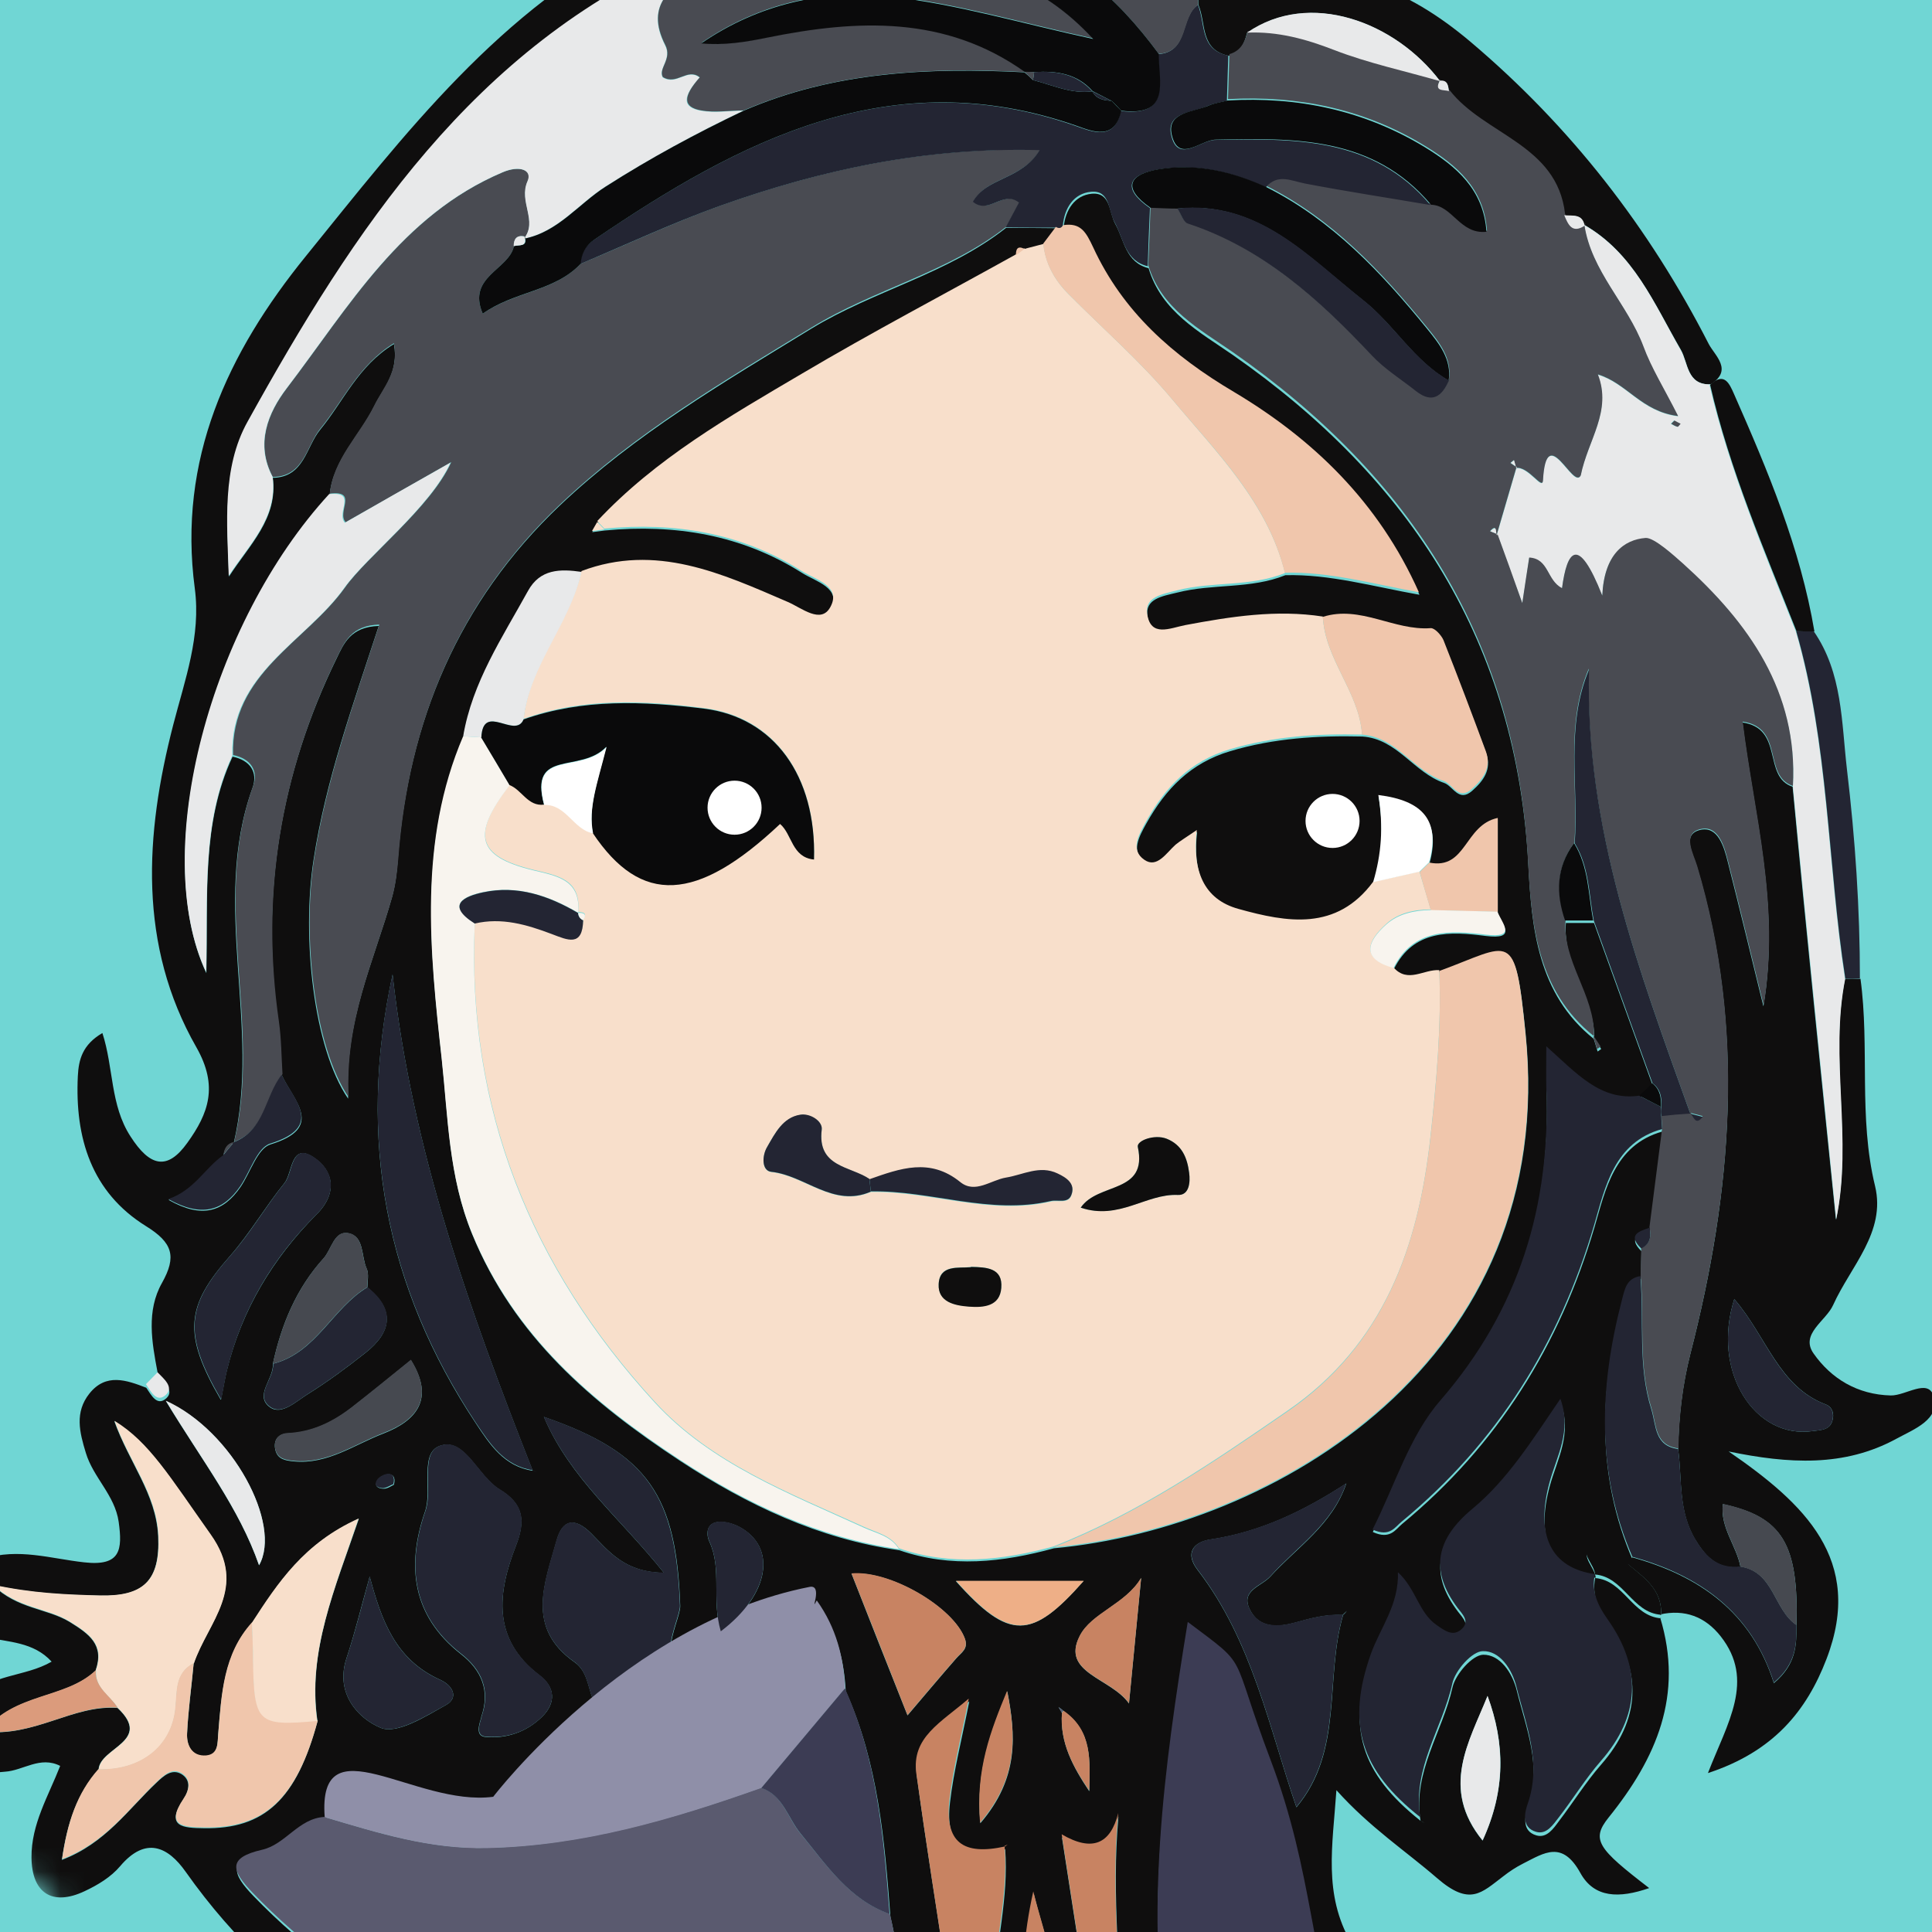 <svg width="80" height="80" viewBox="0 0 80 80" fill="none" xmlns="http://www.w3.org/2000/svg">
<rect x="0" y="0" width="80" height="80" fill="#808080" stroke="none"/>
<g clip-path="url(#clip0_92_29417)">
<rect width="80" height="80" fill="#70D6D4"/>
<mask id="mask0_92_29417" style="mask-type:luminance" maskUnits="userSpaceOnUse" x="-14" y="-12" width="106" height="106">
<path d="M38.788 93.577C67.785 93.577 91.291 70.071 91.291 41.074C91.291 12.078 67.785 -11.429 38.788 -11.429C9.792 -11.429 -13.714 12.078 -13.714 41.074C-13.714 70.071 9.792 93.577 38.788 93.577Z" fill="white"/>
</mask>
<g mask="url(#mask0_92_29417)">
<path d="M6.524 56.824C6.284 55.568 6.056 54.277 6.707 53.124C7.323 52.027 7.152 51.456 6.044 50.771C3.783 49.366 3.098 47.116 3.223 44.558C3.257 43.873 3.417 43.256 4.24 42.776C4.708 44.215 4.559 45.757 5.405 47.059C6.204 48.304 6.924 48.487 7.757 47.322C8.637 46.1 9.048 44.98 8.134 43.37C5.713 39.133 5.999 34.553 7.175 30.007C7.655 28.146 8.328 26.341 8.066 24.365C7.358 19.032 9.413 14.612 12.668 10.603C16.769 5.543 20.709 0.335 26.785 -2.669C32.347 -5.421 38.218 -6.495 44.362 -6.175C47.514 -6.015 50.004 -4.724 51.043 -1.492C51.215 -0.967 51.283 -0.544 52.094 -0.75C55.486 -1.629 58.273 -0.476 60.888 1.729C65.046 5.246 68.289 9.426 70.756 14.246C71.007 14.726 71.773 15.32 70.836 15.914C69.843 15.948 69.911 15.023 69.603 14.486C68.495 12.579 67.65 10.489 65.605 9.312V9.358C65.525 8.844 65.114 8.958 64.783 8.924C64.463 6.034 61.437 5.646 59.998 3.796C59.963 3.567 59.952 3.328 59.621 3.362H59.632C57.782 0.918 54.23 -0.441 51.637 1.363C51.535 1.797 51.363 2.174 50.883 2.311C49.684 2.071 49.947 0.963 49.627 0.21C49.593 -0.099 49.696 -0.464 49.262 -0.579C49.113 -0.864 48.965 -1.138 48.828 -1.424L48.862 -1.401C48.668 -3.205 47.72 -4.005 45.858 -4.302C39.759 -5.261 33.957 -4.245 28.407 -1.835C19.613 1.98 14.667 9.541 10.259 17.501C9.208 19.408 9.413 21.704 9.482 23.874C10.316 22.572 11.515 21.476 11.298 19.785C12.6 19.762 12.668 18.506 13.262 17.787C14.222 16.622 14.827 15.148 16.312 14.246C16.529 15.422 15.866 16.073 15.501 16.816C14.896 18.049 13.799 19.032 13.651 20.493C8.717 25.85 6.204 35.295 8.545 40.298C8.625 37.134 8.328 34.119 9.63 31.332C10.361 31.48 10.693 31.983 10.453 32.634C8.717 37.465 10.83 42.49 9.676 47.344H9.688C9.402 47.39 9.288 47.596 9.254 47.87C8.488 48.407 8.077 49.309 6.981 49.686C8.363 50.474 9.254 50.177 9.962 49.149C10.373 48.544 10.658 47.562 11.195 47.39C13.468 46.694 12.155 45.586 11.675 44.535C11.629 43.804 11.629 43.073 11.526 42.353C10.773 37.066 11.606 32.04 13.936 27.266C14.233 26.649 14.519 25.953 15.684 25.919C14.61 29.208 13.491 32.303 12.988 35.581C12.486 38.79 12.977 43.393 14.416 45.494C14.245 42.296 15.489 39.784 16.232 37.145C16.369 36.643 16.438 36.106 16.472 35.581C16.906 29.87 18.984 24.913 23.187 20.927C26.294 17.981 29.96 15.834 33.581 13.618C36.185 12.03 39.234 11.345 41.655 9.438C42.352 9.438 43.049 9.438 43.745 9.449C43.574 9.678 43.391 9.917 43.22 10.146C42.957 10.214 42.695 10.283 42.432 10.351C42.135 10.214 42.078 10.374 42.078 10.614C39.12 12.259 36.116 13.823 33.204 15.559C30.211 17.341 27.162 19.077 24.741 21.658C24.672 21.784 24.592 21.91 24.524 22.035C24.695 22.012 24.866 21.99 25.038 21.967C27.95 21.693 30.702 22.138 33.215 23.726C33.775 24.08 34.871 24.354 34.391 25.222C34.003 25.919 33.215 25.256 32.633 25.005C29.892 23.828 27.173 22.561 24.09 23.726C23.21 23.6 22.376 23.6 21.874 24.514C20.812 26.444 19.567 28.294 19.19 30.533C17.328 34.873 17.808 39.418 18.299 43.884C18.562 46.294 18.585 48.749 19.555 51.113C21.291 55.351 24.512 58.092 28.178 60.502C30.965 62.329 33.912 63.722 37.235 64.191C39.383 64.933 41.518 64.693 43.642 64.111C52.711 63.277 64.555 56.401 63.173 42.799C62.727 38.447 62.602 39.156 59.609 40.252C58.981 40.206 58.307 40.8 57.713 40.138C58.536 38.47 60.078 38.573 61.517 38.756C62.83 38.916 62.213 38.31 62.019 37.819V33.925C60.626 34.222 60.728 36.083 59.187 35.775C59.666 34.062 58.947 33.228 57.085 32.988C57.302 34.29 57.222 35.455 56.868 36.597C55.349 38.642 53.305 38.276 51.295 37.717C49.833 37.305 49.376 36.117 49.57 34.45C49.102 34.77 48.873 34.895 48.691 35.055C48.302 35.387 47.925 36.049 47.4 35.684C46.806 35.272 47.172 34.633 47.469 34.096C48.268 32.668 49.296 31.595 50.941 31.104C52.745 30.567 54.561 30.453 56.411 30.498C57.85 30.59 58.547 31.994 59.792 32.417C60.169 32.543 60.397 33.239 60.957 32.748C61.425 32.337 61.779 31.857 61.539 31.195C60.968 29.653 60.386 28.111 59.781 26.581C59.701 26.375 59.426 26.067 59.255 26.09C57.736 26.193 56.343 25.119 54.79 25.622C52.871 25.325 50.975 25.622 49.09 25.976C48.451 26.09 47.663 26.489 47.514 25.519C47.4 24.788 48.142 24.685 48.748 24.537C50.221 24.16 51.786 24.399 53.225 23.817C55.064 23.771 56.845 24.285 58.776 24.628C57.108 20.882 54.378 18.278 51.123 16.336C48.577 14.817 46.521 13.001 45.287 10.34C44.99 9.712 44.773 9.301 44.042 9.426C44.111 8.695 44.499 8.09 45.207 8.022C46.007 7.953 45.915 8.81 46.19 9.289C46.555 9.952 46.612 10.865 47.56 11.105C48.097 12.91 49.673 13.744 51.055 14.703C58.433 19.854 62.819 26.661 63.287 35.843C63.424 38.425 63.675 41.166 65.994 43.016C66.051 43.187 66.097 43.358 66.154 43.541C66.199 43.507 66.302 43.438 66.302 43.438C66.211 43.29 66.119 43.142 66.016 43.004C66.028 41.303 64.692 39.944 64.84 38.219C65.228 38.219 65.617 38.219 66.005 38.219C66.816 40.469 67.627 42.708 68.438 44.958C68.255 45.129 68.072 45.3 67.89 45.471C66.279 45.7 65.297 44.546 64.041 43.427C64.041 44.215 64.029 44.672 64.041 45.129C64.223 50.017 62.921 54.323 59.644 58.103C58.364 59.577 57.759 61.644 56.845 63.437C57.565 63.768 57.782 63.334 58.056 63.106C62.008 59.839 64.577 55.728 66.028 50.805C66.473 49.286 66.839 47.413 68.838 46.853C68.666 48.224 68.484 49.583 68.312 50.953C67.867 51.102 67.398 51.251 67.969 51.81L67.947 52.964C67.364 53.044 67.296 53.478 67.17 53.957C66.234 57.555 66.097 61.096 67.604 64.59C67.524 64.67 67.444 64.75 67.364 64.83C66.782 64.739 66.553 63.654 65.845 64.145C65.434 64.43 66.051 64.91 66.074 65.333C64.246 65.082 63.561 63.745 64.178 61.518C64.475 60.433 65.103 59.394 64.623 58.069C63.47 59.759 62.453 61.392 60.98 62.626C59.507 63.848 59.164 65.15 60.374 66.737C60.569 66.989 60.877 67.286 60.546 67.594C60.18 67.937 59.826 67.663 59.495 67.434C58.764 66.92 58.65 65.938 57.896 65.253C57.942 66.6 57.165 67.548 56.777 68.633C55.76 71.534 56.343 73.43 58.821 75.395C58.878 75.429 58.935 75.452 58.992 75.486C58.935 75.452 58.878 75.418 58.821 75.395C58.49 73.373 59.735 71.717 60.146 69.867C60.272 69.319 60.968 68.531 61.414 68.519C62.111 68.508 62.624 69.262 62.807 70.004C63.196 71.58 63.858 73.133 63.275 74.824C63.15 75.178 62.99 75.817 63.618 76C64.052 76.126 64.326 75.715 64.555 75.406C65.148 74.629 65.662 73.796 66.302 73.065C67.912 71.226 68.038 69.239 66.576 67.194C66.176 66.635 65.914 66.052 66.051 65.344C67.25 65.436 67.581 66.932 68.792 67.012L68.746 66.989C69.717 70.187 68.598 72.791 66.61 75.258C65.868 76.183 66.165 76.548 68.289 78.181C67.044 78.615 66.016 78.593 65.445 77.565C64.692 76.194 63.949 76.72 63.07 77.165C62.773 77.314 62.499 77.496 62.236 77.702C61.345 78.376 60.866 78.947 59.507 77.77C58.216 76.651 56.72 75.669 55.338 74.127C55.178 76.457 54.79 78.421 55.943 80.443C57.405 82.99 57.885 85.925 58.855 88.677C59.05 89.237 59.381 89.842 58.855 90.356C58.262 90.927 57.77 90.162 57.222 90.117C56.971 88.438 56.389 86.862 55.703 85.32C54.31 81.402 52.939 77.496 51.535 73.579C50.781 71.477 49.981 69.387 49.193 67.297C48.211 73.385 47.4 79.358 48.405 85.365C48.588 86.644 48.759 87.935 48.976 89.214C49.136 90.197 49.022 90.939 47.766 90.847C47.32 88.894 46.886 86.942 46.441 84.977C46.441 81.745 46.007 78.524 46.315 75.212C45.995 76.491 45.242 76.834 43.974 76.091C44.465 79.266 44.91 82.145 45.356 85.011C44.579 85.263 44.362 84.612 44.008 84.178C44.008 82.179 43.288 80.34 42.809 78.433C42.409 80.226 42.272 81.996 42.466 83.766C42.261 84.555 42.455 85.457 41.678 86.153C40.833 85.034 41.495 83.721 41.13 82.59C41.221 80.569 41.781 78.593 41.621 76.548L41.747 76.491L41.644 76.571C39.874 76.948 39.131 76.388 39.337 74.641C39.485 73.35 39.816 72.071 40.136 70.449C38.971 71.454 37.761 72.048 37.966 73.556C38.355 76.423 38.823 79.289 39.257 82.156C39.337 83.401 39.508 84.646 39.462 85.891C39.371 88.095 40.57 90.265 39.645 92.492C39.417 92.538 39.211 92.618 39.234 92.915C38.994 92.892 38.754 92.88 38.514 92.858C38.366 91.955 38.24 91.053 38.081 90.162C37.464 86.587 37.704 82.921 36.87 79.369C36.63 76.183 36.356 72.996 35.02 70.027C34.951 68.748 34.654 67.537 33.843 66.383C33.535 66.977 33.227 67.48 32.998 68.028C30.405 74.401 22.411 76.731 16.049 73.967C13.936 73.042 13.913 73.008 13.468 75.372C12.394 75.418 11.858 76.503 10.887 76.731C9.448 77.051 9.596 77.576 10.498 78.513C14.713 82.876 19.761 85.194 25.883 85.046C27.916 85 28.498 85.788 27.961 87.741C27.824 88.243 27.516 88.7 27.299 89.169C25.951 89.637 25.003 89.546 25.346 87.741C25.563 86.633 24.752 86.953 24.25 86.919C17.271 86.336 11.743 83.241 7.689 77.508C6.958 76.468 6.033 76.023 4.971 77.279C4.594 77.725 4.046 78.056 3.509 78.307C2.161 78.947 1.316 78.387 1.304 76.914C1.293 75.532 2.001 74.378 2.492 73.122C1.659 72.699 0.962 73.316 0.208 73.362C-0.557 73.407 -1.482 73.727 -1.882 72.722C-2.236 71.843 -1.928 71.043 -1.311 70.335C-0.397 69.296 1.019 69.456 2.138 68.805C1.384 67.982 0.357 68.005 -0.591 67.788C-1.596 67.56 -2.659 67.137 -2.704 65.995C-2.75 64.75 -1.517 64.819 -0.66 64.545C0.745 64.088 2.127 64.545 3.486 64.693C5.005 64.865 5.073 64.168 4.914 63.014C4.754 61.906 3.863 61.187 3.554 60.159C3.292 59.302 3.086 58.48 3.703 57.703C4.388 56.847 5.233 57.144 6.056 57.464C6.261 57.761 6.501 58.252 6.889 57.898C7.232 57.578 6.787 57.247 6.535 56.972L6.524 56.824ZM44.042 70.849C43.974 70.792 43.905 70.735 43.837 70.689C43.882 70.769 43.928 70.849 43.974 70.929C43.882 72.174 44.442 73.179 45.104 74.173C45.127 72.951 45.253 71.694 44.042 70.861V70.849ZM15.215 53.306C15.215 53.044 15.284 52.747 15.181 52.53C14.953 52.027 15.09 51.193 14.427 51.068C13.833 50.953 13.731 51.742 13.399 52.107C12.269 53.352 11.652 54.848 11.298 56.481C11.344 57.098 10.51 57.795 11.184 58.275C11.663 58.617 12.28 58.012 12.748 57.726C13.571 57.212 14.359 56.63 15.124 56.025C16.209 55.168 16.38 54.254 15.204 53.306H15.215ZM55.6 66.875C54.927 66.84 54.298 67 53.659 67.183C52.951 67.377 52.128 67.457 51.74 66.623C51.375 65.847 52.243 65.687 52.608 65.276C53.705 64.065 55.166 63.151 55.749 61.427C53.99 62.569 52.197 63.437 50.141 63.745C49.422 63.848 49.045 64.305 49.593 65.013C51.854 67.948 52.551 71.546 53.682 74.835C55.646 72.494 54.847 69.524 55.612 66.886C55.669 66.829 55.715 66.772 55.772 66.703C55.715 66.76 55.658 66.806 55.6 66.863V66.875ZM10.441 67.194C9.254 68.508 9.174 70.164 9.037 71.797C9.002 72.174 9.059 72.665 8.534 72.711C7.94 72.756 7.723 72.277 7.746 71.797C7.792 70.826 7.929 69.856 8.02 68.885C8.603 67.16 10.281 65.755 8.717 63.551C7.015 61.153 6.17 59.725 4.731 58.846C5.348 60.57 6.455 61.849 6.547 63.597C6.638 65.504 5.896 66.109 4.148 66.075C2.732 66.041 1.316 65.984 -0.306 65.63C0.722 66.635 1.933 66.589 2.881 67.16C3.691 67.663 4.331 68.108 3.954 69.182C2.698 70.369 0.608 70.084 -0.671 71.706C1.442 71.934 3.018 70.586 4.868 70.724C6.33 72.105 4.137 72.357 4.08 73.27C3.178 74.287 2.778 75.509 2.561 77.016C4.365 76.331 5.302 74.927 6.478 73.819C6.775 73.533 7.118 73.225 7.518 73.465C7.917 73.716 7.837 74.138 7.586 74.515C6.821 75.657 7.609 75.692 8.431 75.703C10.955 75.749 12.28 74.504 13.148 71.272C12.726 68.394 13.868 65.79 14.861 62.889C12.6 63.894 11.515 65.55 10.441 67.206V67.194ZM22.068 60.89C22.068 60.89 22.171 60.958 22.228 60.993C22.171 60.958 22.114 60.936 22.057 60.901C19.464 54.311 17.066 47.664 16.255 40.355C14.781 47.185 15.969 53.306 19.704 58.937C20.275 59.805 20.88 60.73 22.068 60.901V60.89ZM27.482 65.127C25.837 65.104 25.197 64.213 24.478 63.494C23.804 62.82 23.29 62.911 23.05 63.791C22.559 65.561 21.76 67.4 23.793 68.828C24.318 69.193 24.341 69.833 24.558 70.381C24.889 71.192 25.3 72.425 26.431 71.991C27.744 71.489 28.932 70.609 30.074 69.764C30.645 69.341 30.223 68.474 29.732 68.656C26.568 69.856 28.19 67.149 28.167 66.498C28.007 61.941 26.854 60.17 22.525 58.674C23.599 61.21 25.689 62.866 27.493 65.127H27.482ZM19.932 71.112C19.829 71.42 19.681 71.888 20.104 71.923C20.972 72.003 21.805 71.717 22.445 71.089C23.039 70.507 22.982 69.856 22.342 69.376C20.355 67.868 20.606 65.95 21.36 64.008C21.771 62.957 21.668 62.272 20.686 61.678C19.795 61.141 19.27 59.577 18.276 59.851C17.328 60.113 17.922 61.644 17.602 62.58C16.826 64.819 17.054 66.897 19.076 68.485C19.944 69.159 20.309 70.015 19.921 71.112H19.932ZM9.151 57.955C9.265 57.395 9.311 57.075 9.391 56.755C10.007 54.243 11.298 52.107 13.102 50.291C14.016 49.389 13.788 48.452 12.988 47.927C12.029 47.287 12.12 48.566 11.778 48.989C10.99 49.96 10.35 51.068 9.528 52.004C7.7 54.072 7.552 55.225 9.139 57.955H9.151ZM37.578 71.032C38.32 70.164 38.949 69.41 39.599 68.668C39.805 68.428 40.113 68.279 39.953 67.857C39.485 66.555 36.847 65.013 35.259 65.161C35.979 67 36.699 68.828 37.578 71.032ZM15.307 65.287C14.987 66.418 14.713 67.56 14.347 68.668C13.868 70.118 14.827 71.157 15.764 71.546C16.438 71.82 17.614 71.078 18.47 70.598C18.984 70.312 18.779 69.81 18.231 69.558C16.38 68.725 15.798 67.114 15.307 65.276V65.287ZM17.02 56.322C16.129 57.041 15.364 57.669 14.599 58.263C13.811 58.88 12.943 59.314 11.903 59.359C11.538 59.371 11.309 59.622 11.401 60.033C11.492 60.433 11.823 60.479 12.166 60.513C13.559 60.65 14.679 59.816 15.878 59.359C17.26 58.823 18.002 57.92 17.02 56.333V56.322ZM46.749 70.541C46.92 68.805 47.08 67.08 47.252 65.344C46.601 66.441 45.184 66.795 44.705 67.754C43.928 69.284 46.007 69.479 46.749 70.541ZM44.865 65.47H39.577C41.792 67.948 42.717 67.903 44.865 65.47ZM61.596 70.232C60.831 72.14 59.621 74.047 61.391 76.217C62.35 74.127 62.328 72.197 61.596 70.232ZM29.846 67.56C31.902 66.007 32.176 64.031 30.577 63.208C30.303 63.071 29.937 62.98 29.652 63.037C29.241 63.128 29.241 63.562 29.378 63.848C29.903 64.979 29.457 66.224 29.846 67.56ZM6.867 58.012C8.386 60.524 9.893 62.432 10.727 64.819C11.686 63.129 9.63 59.257 6.867 58.012ZM41.712 70.038C41.05 71.671 40.399 73.293 40.593 75.498C42.215 73.613 42.055 71.831 41.712 70.038ZM16.312 61.472C16.392 61.175 16.266 61.027 16.061 61.05C15.901 61.061 15.707 61.175 15.627 61.312C15.467 61.564 15.707 61.644 15.889 61.644C16.049 61.644 16.209 61.529 16.323 61.472H16.312Z" fill="#0F0E0E"/>
<path d="M36.847 79.244C37.681 82.796 37.441 86.462 38.058 90.037C38.218 90.939 38.343 91.841 38.492 92.732C34.369 92.652 30.463 91.921 27.265 89.031C27.493 88.552 27.79 88.106 27.927 87.604C28.476 85.639 27.893 84.851 25.849 84.909C19.727 85.057 14.679 82.75 10.464 78.376C9.574 77.451 9.414 76.925 10.853 76.594C11.823 76.377 12.36 75.292 13.434 75.235C15.638 75.886 17.785 76.571 20.172 76.514C24.147 76.411 27.836 75.326 31.514 74.024C32.427 74.332 32.61 75.269 33.135 75.909C34.209 77.199 35.134 78.638 36.824 79.244H36.847Z" fill="#5A5A6F"/>
<path d="M77.038 40.526C77.426 43.37 76.947 46.26 77.643 49.115C78.1 51.022 76.627 52.438 75.907 54.037C75.611 54.7 74.525 55.236 75.097 56.047C75.828 57.087 76.912 57.749 78.294 57.783C78.911 57.795 79.836 57.064 80.065 57.806C80.362 58.777 79.254 59.177 78.523 59.577C76.364 60.753 74.069 60.616 71.579 60.102C74.697 62.249 77.209 64.579 75.633 68.691C74.811 70.838 73.441 72.528 70.722 73.419C71.533 71.329 72.687 69.581 71.248 67.754C70.608 66.943 69.763 66.623 68.735 66.852L68.781 66.875C68.838 65.801 68.038 65.299 67.353 64.727C67.433 64.647 67.513 64.568 67.593 64.488C70.357 65.253 72.527 66.76 73.452 69.696C74.388 68.908 74.388 68.108 74.388 67.309C74.48 63.939 73.806 62.82 71.339 62.283C71.225 63.266 71.91 64.008 72.07 64.887C71.179 64.979 70.688 64.556 70.22 63.791C69.477 62.592 69.66 61.29 69.489 60.011C69.512 58.674 69.66 57.372 69.991 56.07C71.716 49.366 72.287 42.639 70.265 35.889C70.106 35.364 69.637 34.564 70.38 34.37C71.133 34.176 71.385 35.055 71.545 35.695C72.024 37.58 72.481 39.475 73.018 41.668C73.715 37.477 72.618 33.753 72.15 29.916C73.886 30.167 72.972 32.166 74.228 32.577C74.788 38.539 75.405 44.501 76.022 50.508C76.718 47.196 75.736 43.827 76.398 40.526C76.604 40.526 76.81 40.526 77.015 40.538L77.038 40.526ZM71.819 53.775C70.848 56.778 72.652 59.611 75.074 59.257C75.394 59.211 75.759 59.222 75.873 58.834C75.965 58.549 75.873 58.263 75.611 58.16C73.646 57.418 73.166 55.362 71.807 53.786L71.819 53.775Z" fill="#0F0E0E"/>
<path d="M76.41 40.515C75.748 43.804 76.73 47.173 76.033 50.497C75.428 44.501 74.811 38.539 74.24 32.566C74.445 28.66 72.401 25.793 69.706 23.372C69.283 22.995 68.484 22.275 68.141 22.298C67.25 22.366 66.416 22.96 66.348 24.685C65.343 22.138 64.886 22.812 64.68 24.377C64.041 24.045 64.144 23.154 63.321 23.109C63.241 23.623 63.173 24.137 63.036 24.993C62.613 23.828 62.305 22.983 62.008 22.138L61.974 22.172C62.248 21.236 62.522 20.299 62.796 19.363L62.762 19.386C63.276 19.306 63.858 20.311 63.881 19.911C64.018 17.398 65.149 20.322 65.446 19.694C65.743 18.221 66.748 17.044 66.154 15.514C67.364 15.868 67.947 17.044 69.477 17.238C68.895 16.085 68.37 15.251 68.038 14.349C67.387 12.59 65.891 11.242 65.594 9.312C67.65 10.489 68.495 12.579 69.591 14.486C69.9 15.011 69.843 15.948 70.825 15.914L70.791 15.959C71.613 19.488 73.041 22.812 74.366 26.158C75.725 30.852 75.656 35.752 76.398 40.538L76.41 40.515ZM69.317 17.41C69.317 17.41 69.215 17.512 69.18 17.547C69.272 17.592 69.352 17.649 69.443 17.672C69.477 17.672 69.534 17.592 69.569 17.547C69.477 17.501 69.397 17.455 69.306 17.41H69.317Z" fill="#E8E9EA"/>
<path d="M76.41 40.515C75.668 35.729 75.736 30.83 74.377 26.136C74.617 26.136 74.868 26.136 75.108 26.147C76.296 27.872 76.25 29.893 76.478 31.858C76.821 34.736 77.015 37.625 77.015 40.526C76.81 40.526 76.604 40.526 76.398 40.515H76.41Z" fill="#232533"/>
<path d="M75.119 26.147C74.879 26.147 74.628 26.147 74.388 26.136C73.063 22.778 71.624 19.466 70.814 15.937C71.396 15.377 71.613 15.891 71.796 16.302C73.201 19.488 74.548 22.686 75.131 26.147H75.119Z" fill="#0F0E0E"/>
<path d="M6.524 56.824C6.775 57.087 7.209 57.429 6.878 57.749C6.49 58.115 6.25 57.623 6.044 57.315C6.204 57.155 6.364 56.984 6.524 56.824Z" fill="#E8E9EA"/>
<path d="M42.42 10.306C42.683 10.237 42.946 10.169 43.208 10.1C43.288 10.922 43.677 11.608 44.248 12.179C45.687 13.629 47.251 14.989 48.553 16.553C50.381 18.746 52.482 20.802 53.213 23.726C51.774 24.308 50.209 24.068 48.736 24.445C48.131 24.605 47.388 24.708 47.503 25.427C47.651 26.398 48.439 26.01 49.079 25.884C50.963 25.53 52.848 25.233 54.778 25.53C54.858 27.312 56.285 28.648 56.4 30.418C54.55 30.373 52.733 30.487 50.929 31.024C49.273 31.515 48.245 32.6 47.457 34.016C47.16 34.553 46.783 35.192 47.388 35.604C47.914 35.969 48.302 35.307 48.679 34.975C48.873 34.816 49.09 34.69 49.558 34.37C49.364 36.038 49.833 37.237 51.283 37.636C53.293 38.196 55.337 38.562 56.856 36.517C57.496 36.369 58.136 36.232 58.775 36.083C58.935 36.609 59.084 37.134 59.243 37.659C58.558 37.659 57.884 37.808 57.393 38.265C56.628 38.961 56.32 39.681 57.702 40.058C58.296 40.732 58.958 40.126 59.598 40.172C59.689 42.479 59.483 44.775 59.232 47.07C58.73 51.639 57.302 55.67 53.316 58.411C50.232 60.536 47.149 62.649 43.631 64.031C41.507 64.613 39.371 64.853 37.224 64.111C36.881 63.562 36.276 63.46 35.739 63.208C32.678 61.815 29.434 60.581 27.116 58.046C21.988 52.461 19.327 45.883 19.658 38.208C20.777 37.945 21.828 38.242 22.844 38.642C23.495 38.893 24.112 39.19 24.146 38.071C24.329 37.796 24.146 37.774 23.941 37.762C24.067 36.403 23.084 36.255 22.079 36.015C19.738 35.444 19.521 34.564 21.108 32.486C21.622 32.68 21.862 33.376 22.536 33.297C23.45 33.274 23.735 34.324 24.546 34.473C26.545 37.454 28.84 37.351 32.301 34.096C32.804 34.519 32.781 35.478 33.706 35.569C33.809 32.097 32.038 29.687 29.16 29.322C26.648 29.002 24.135 28.888 21.68 29.767C21.919 27.506 23.587 25.816 24.078 23.646C27.162 22.481 29.891 23.748 32.621 24.925C33.203 25.176 33.992 25.85 34.38 25.142C34.859 24.274 33.775 24 33.203 23.646C30.702 22.058 27.938 21.613 25.026 21.887C24.923 21.784 24.832 21.681 24.729 21.578C27.15 18.986 30.188 17.25 33.192 15.48C36.104 13.755 39.108 12.179 42.066 10.534C42.18 10.443 42.306 10.351 42.42 10.271V10.306ZM36.002 48.829C35.214 48.281 33.832 48.349 34.026 46.785C34.071 46.442 33.557 46.1 33.135 46.168C32.404 46.294 32.084 46.933 31.764 47.504C31.547 47.87 31.536 48.487 31.936 48.532C33.34 48.681 34.505 50.028 36.059 49.355C38.548 49.309 40.981 50.337 43.505 49.754C43.802 49.686 44.225 49.857 44.362 49.503C44.545 49.023 44.156 48.783 43.791 48.612C43.048 48.258 42.363 48.669 41.655 48.783C41.027 48.886 40.364 49.469 39.759 48.966C38.503 47.938 37.269 48.407 36.002 48.852V48.829ZM44.75 50.006C46.326 50.531 47.446 49.423 48.77 49.48C49.239 49.503 49.296 48.966 49.239 48.555C49.159 47.938 48.942 47.402 48.302 47.15C47.8 46.956 47.057 47.242 47.114 47.493C47.537 49.446 45.47 48.943 44.75 50.006ZM40.205 52.461C39.679 52.518 38.903 52.347 38.868 53.169C38.834 53.9 39.519 54.06 40.125 54.094C40.741 54.14 41.404 54.083 41.461 53.318C41.518 52.495 40.833 52.472 40.205 52.45V52.461Z" fill="#F8DFCB"/>
<path d="M65.605 9.301C65.891 11.231 67.387 12.579 68.049 14.337C68.38 15.24 68.906 16.073 69.488 17.227C67.958 17.033 67.375 15.868 66.165 15.502C66.759 17.033 65.754 18.209 65.457 19.683C65.148 20.311 64.029 17.387 63.892 19.899C63.869 20.299 63.287 19.294 62.773 19.374C62.738 19.271 62.716 19.157 62.681 19.054C62.636 19.089 62.59 19.134 62.544 19.169C62.624 19.226 62.716 19.283 62.795 19.34C62.521 20.276 62.247 21.213 61.973 22.149C61.905 22.058 62.008 21.658 61.699 21.99C61.802 22.035 61.905 22.081 62.008 22.115C62.316 22.96 62.624 23.805 63.035 24.971C63.161 24.114 63.241 23.6 63.321 23.086C64.143 23.132 64.04 24.023 64.68 24.354C64.886 22.8 65.342 22.115 66.347 24.662C66.427 22.949 67.25 22.344 68.141 22.275C68.483 22.252 69.283 22.972 69.705 23.349C72.401 25.781 74.457 28.637 74.24 32.543C72.983 32.12 73.897 30.133 72.161 29.881C72.629 33.708 73.725 37.442 73.029 41.634C72.492 39.441 72.035 37.545 71.555 35.661C71.396 35.021 71.144 34.142 70.391 34.336C69.648 34.53 70.117 35.329 70.276 35.855C72.298 42.616 71.715 49.332 70.002 56.036C69.671 57.338 69.523 58.64 69.5 59.976C68.517 59.851 68.597 59.017 68.392 58.343C67.821 56.538 68.095 54.665 67.935 52.827C67.935 52.438 67.958 52.05 67.958 51.673C68.346 51.502 68.38 51.182 68.3 50.816C68.472 49.446 68.655 48.087 68.826 46.716C68.814 46.545 68.803 46.362 68.792 46.179C69.191 46.145 69.591 46.111 69.991 46.065C70.128 46.214 70.208 46.591 70.505 46.214C70.334 46.168 70.162 46.122 69.979 46.077C67.844 40.126 65.617 34.199 65.788 27.689C64.794 30.041 65.365 32.497 65.194 34.884C64.463 35.878 64.429 36.951 64.829 38.082C64.68 39.806 66.028 41.177 66.005 42.867L65.982 42.89C63.663 41.04 63.412 38.299 63.275 35.718C62.807 26.535 58.421 19.717 51.043 14.577C49.661 13.618 48.085 12.784 47.548 10.98C47.583 10.18 47.617 9.369 47.64 8.57C48.017 8.57 48.394 8.593 48.759 8.604C48.896 8.821 48.987 9.164 49.182 9.221C52.288 10.26 54.607 12.362 56.799 14.68C57.336 15.251 58.022 15.674 58.638 16.165C59.312 16.69 59.712 16.382 59.997 15.719C60.134 14.829 59.586 14.166 59.106 13.572C57.211 11.254 55.178 9.072 52.448 7.702C52.939 7.119 53.499 7.428 54.07 7.542C55.794 7.873 57.53 8.147 59.266 8.433C60.169 8.433 60.466 9.666 61.574 9.552C61.448 7.793 60.306 6.834 59.015 6.046C56.514 4.515 53.761 3.944 50.849 4.104L50.906 2.242C51.386 2.105 51.557 1.729 51.66 1.294C52.916 1.249 54.081 1.569 55.269 2.014C56.685 2.562 58.193 2.882 59.655 3.305H59.643C59.392 3.761 59.803 3.659 60.02 3.727C61.459 5.589 64.474 5.966 64.806 8.855C64.966 9.232 65.114 9.62 65.651 9.289V9.244L65.605 9.301Z" fill="#494B52"/>
<path d="M13.651 20.459C13.799 18.997 14.896 18.015 15.501 16.782C15.866 16.039 16.529 15.388 16.312 14.212C14.838 15.126 14.222 16.587 13.262 17.752C12.68 18.472 12.6 19.728 11.298 19.751C10.567 18.381 11.104 17.09 11.88 16.073C14.45 12.704 16.62 8.912 20.823 7.131C21.509 6.845 22.068 7.028 21.851 7.508C21.474 8.353 22.285 9.152 21.703 9.883L21.726 9.792C21.394 9.723 21.28 9.906 21.28 10.192C21.075 11.174 19.327 11.448 19.989 12.99C21.303 12.065 22.959 12.076 24.044 10.922C25.985 10.112 27.893 9.209 29.869 8.501C34.072 7.005 38.377 6.08 43.072 6.206C42.318 7.45 40.879 7.313 40.308 8.341C40.959 8.901 41.553 7.85 42.215 8.376C42.044 8.707 41.861 9.038 41.678 9.381C39.257 11.288 36.207 11.962 33.603 13.561C29.971 15.777 26.317 17.924 23.21 20.87C19.007 24.856 16.929 29.813 16.495 35.524C16.449 36.049 16.392 36.586 16.255 37.088C15.512 39.738 14.268 42.251 14.439 45.437C13 43.336 12.509 38.733 13.011 35.524C13.525 32.257 14.633 29.151 15.707 25.861C14.553 25.896 14.268 26.581 13.959 27.209C11.629 31.994 10.784 37.02 11.549 42.296C11.652 43.016 11.652 43.747 11.698 44.478C10.99 45.38 11.001 46.796 9.699 47.276C10.853 42.422 8.728 37.397 10.476 32.566C10.716 31.915 10.384 31.412 9.653 31.264C9.551 27.883 12.691 26.569 14.29 24.32C15.215 23.017 17.842 21.007 18.687 19.134C17.088 20.048 15.684 20.848 14.313 21.624C13.936 21.201 14.838 20.311 13.685 20.436L13.651 20.459Z" fill="#494B52"/>
<path d="M21.691 9.883C22.285 9.152 21.463 8.353 21.84 7.508C22.057 7.028 21.497 6.834 20.812 7.131C16.609 8.912 14.439 12.704 11.869 16.073C11.092 17.09 10.556 18.381 11.287 19.751C11.504 21.441 10.316 22.549 9.471 23.84C9.402 21.67 9.185 19.374 10.247 17.467C14.656 9.506 19.601 1.957 28.395 -1.869C33.958 -4.279 39.759 -5.307 45.847 -4.336C47.697 -4.039 48.645 -3.228 48.851 -1.435C46.269 -3.183 43.471 -3.868 40.376 -3.285C39.063 -3.183 37.761 -3.068 36.447 -2.966C33.877 -2.988 31.502 -2.2 29.172 -1.218C27.802 -0.636 26.671 0.175 27.539 1.877C27.836 2.448 27.242 2.836 27.436 3.202C28.018 3.567 28.453 2.802 28.966 3.213C28.247 4.024 28.247 4.447 29.023 4.584C29.595 4.687 30.2 4.584 30.782 4.584C28.818 5.52 26.911 6.56 25.072 7.725C23.941 8.444 23.096 9.609 21.691 9.883Z" fill="#E8E9EA"/>
<path d="M66.039 65.196C65.891 65.904 66.165 66.486 66.564 67.046C68.015 69.09 67.901 71.078 66.29 72.916C65.651 73.647 65.137 74.492 64.543 75.258C64.303 75.566 64.04 75.977 63.606 75.852C62.978 75.669 63.138 75.029 63.264 74.675C63.846 72.985 63.184 71.432 62.796 69.856C62.613 69.113 62.099 68.348 61.402 68.371C60.957 68.371 60.249 69.17 60.135 69.718C59.723 71.569 58.478 73.225 58.81 75.246C56.331 73.293 55.737 71.386 56.765 68.485C57.154 67.4 57.93 66.452 57.885 65.104C58.638 65.79 58.741 66.772 59.483 67.286C59.815 67.514 60.169 67.8 60.534 67.446C60.865 67.137 60.557 66.84 60.363 66.589C59.164 65.001 59.495 63.7 60.968 62.477C62.441 61.255 63.458 59.611 64.612 57.92C65.091 59.257 64.463 60.285 64.166 61.37C63.561 63.597 64.235 64.933 66.062 65.184L66.051 65.173L66.039 65.196Z" fill="#232533"/>
<path d="M43.631 64.065C47.138 62.683 50.233 60.57 53.316 58.446C57.291 55.705 58.719 51.673 59.233 47.105C59.484 44.809 59.689 42.513 59.598 40.206C62.59 39.11 62.727 38.402 63.161 42.753C64.543 56.356 52.7 63.231 43.631 64.065Z" fill="#F0C6AC"/>
<path d="M41.655 9.392C41.838 9.049 42.021 8.707 42.192 8.387C41.53 7.862 40.936 8.912 40.285 8.353C40.856 7.325 42.295 7.462 43.049 6.217C38.355 6.091 34.049 7.017 29.846 8.513C27.87 9.221 25.963 10.112 24.021 10.934C24.055 10.511 24.227 10.18 24.581 9.94C30.634 5.829 36.87 2.539 44.533 5.212C45.219 5.452 46.144 5.863 46.406 4.595C48.496 4.847 47.948 3.362 47.96 2.243C49.239 2.151 48.85 0.712 49.604 0.198C49.924 0.963 49.661 2.06 50.861 2.3C50.838 2.928 50.826 3.545 50.803 4.173C50.552 4.241 50.278 4.275 50.038 4.378C49.41 4.664 48.279 4.641 48.496 5.589C48.759 6.788 49.696 5.806 50.312 5.794C53.59 5.737 56.845 5.657 59.232 8.49C57.496 8.193 55.76 7.93 54.036 7.599C53.453 7.485 52.905 7.176 52.414 7.759C50.998 7.108 49.513 6.765 47.971 7.017C46.726 7.222 46.429 7.793 47.617 8.615C47.583 9.415 47.548 10.226 47.526 11.025C46.578 10.797 46.521 9.872 46.155 9.209C45.881 8.718 45.972 7.862 45.173 7.942C44.465 8.01 44.077 8.604 44.008 9.346C43.939 9.472 43.837 9.495 43.722 9.426C43.026 9.426 42.329 9.426 41.632 9.415L41.655 9.392Z" fill="#232533"/>
<path d="M55.692 85.171C53.259 85.194 50.826 85.206 48.394 85.228C47.389 79.221 48.188 73.248 49.182 67.16C51.809 69.136 50.861 68.245 52.619 72.894C54.378 77.531 54.298 81.265 55.692 85.183V85.171Z" fill="#3C3C54"/>
<path d="M19.658 38.242C19.316 45.917 21.988 52.495 27.116 58.08C29.435 60.604 32.667 61.838 35.739 63.243C36.276 63.494 36.881 63.585 37.224 64.145C33.9 63.665 30.942 62.283 28.167 60.456C24.501 58.046 21.291 55.316 19.544 51.068C18.573 48.704 18.55 46.248 18.288 43.838C17.796 39.373 17.317 34.838 19.178 30.487C19.43 30.498 19.681 30.521 19.932 30.533L21.109 32.508C19.51 34.587 19.738 35.467 22.079 36.038C23.073 36.277 24.055 36.426 23.941 37.796C22.719 37.077 21.417 36.643 20.001 36.94C19.247 37.1 18.425 37.454 19.658 38.23V38.242Z" fill="#F8F4EE"/>
<path d="M68.792 46.214C68.792 46.397 68.815 46.568 68.826 46.751C66.828 47.299 66.462 49.183 66.017 50.702C64.566 55.636 61.996 59.736 58.045 63.003C57.759 63.231 57.553 63.665 56.834 63.334C57.748 61.541 58.353 59.474 59.632 58C62.91 54.22 64.212 49.914 64.029 45.026C64.018 44.569 64.029 44.112 64.029 43.324C65.286 44.444 66.268 45.597 67.878 45.369C68.175 45.529 68.484 45.677 68.781 45.837C68.769 45.962 68.781 46.088 68.781 46.214H68.792Z" fill="#232533"/>
<path d="M27.482 65.116C25.677 62.854 23.599 61.198 22.514 58.663C26.842 60.159 27.984 61.929 28.156 66.486C28.178 67.126 26.557 69.844 29.72 68.645C30.211 68.462 30.634 69.33 30.063 69.753C28.921 70.598 27.733 71.477 26.42 71.98C25.289 72.414 24.878 71.18 24.547 70.37C24.329 69.821 24.307 69.182 23.781 68.816C21.76 67.389 22.548 65.55 23.039 63.779C23.29 62.9 23.793 62.809 24.466 63.483C25.186 64.202 25.826 65.093 27.47 65.116H27.482Z" fill="#232533"/>
<path d="M31.525 74.035C27.847 75.338 24.158 76.434 20.184 76.525C17.797 76.582 15.649 75.897 13.445 75.246C13.148 71.249 17.191 74.824 20.423 74.401C20.423 74.401 25.906 67.206 33.523 65.71C34.106 65.595 33.512 66.852 33.82 66.269C34.643 67.423 34.928 68.633 34.997 69.912C33.843 71.283 32.69 72.665 31.536 74.035H31.525Z" fill="#8F8FA8"/>
<path d="M43.734 9.404C43.86 9.472 43.951 9.449 44.02 9.324C44.751 9.209 44.968 9.609 45.264 10.237C46.498 12.91 48.554 14.726 51.101 16.233C54.356 18.175 57.085 20.779 58.753 24.525C56.823 24.171 55.052 23.669 53.202 23.714C52.483 20.79 50.381 18.735 48.542 16.542C47.24 14.977 45.676 13.629 44.237 12.168C43.666 11.596 43.277 10.911 43.197 10.089C43.369 9.86 43.551 9.621 43.723 9.392L43.734 9.404Z" fill="#F0C6AC"/>
<path d="M13.651 20.459C14.804 20.345 13.902 21.236 14.279 21.647C15.649 20.859 17.054 20.059 18.653 19.157C17.797 21.03 15.181 23.04 14.256 24.342C12.646 26.592 9.505 27.906 9.619 31.286C8.329 34.085 8.614 37.088 8.534 40.252C6.193 35.261 8.705 25.804 13.639 20.448L13.651 20.459Z" fill="#E8E9EA"/>
<path d="M3.966 69.17C4.343 68.097 3.703 67.651 2.892 67.149C1.944 66.566 0.733 66.612 -0.294 65.618C1.327 65.972 2.744 66.029 4.16 66.064C5.907 66.098 6.65 65.481 6.558 63.585C6.478 61.838 5.359 60.559 4.742 58.834C6.181 59.714 7.027 61.141 8.728 63.54C10.293 65.744 8.614 67.16 8.032 68.873C7.232 69.284 7.346 70.05 7.266 70.769C7.095 72.345 5.816 73.316 4.091 73.27C4.148 72.357 6.341 72.105 4.879 70.724C4.571 70.221 3.92 69.901 3.977 69.182L3.966 69.17Z" fill="#F8DFCB"/>
<path d="M19.933 71.1C20.321 70.004 19.955 69.147 19.087 68.474C17.054 66.886 16.837 64.807 17.614 62.569C17.945 61.621 17.34 60.102 18.288 59.839C19.27 59.554 19.807 61.13 20.698 61.667C21.68 62.261 21.783 62.957 21.372 63.996C20.606 65.938 20.355 67.857 22.354 69.364C22.982 69.844 23.039 70.495 22.457 71.078C21.817 71.717 20.983 71.991 20.115 71.911C19.693 71.877 19.841 71.409 19.944 71.1H19.933Z" fill="#232533"/>
<path d="M22.068 60.879C20.88 60.707 20.287 59.782 19.704 58.914C15.969 53.283 14.781 47.162 16.255 40.332C17.066 47.653 19.464 54.3 22.057 60.879H22.068Z" fill="#232533"/>
<path d="M4.08 73.259C5.804 73.305 7.084 72.334 7.255 70.758C7.335 70.038 7.221 69.284 8.02 68.862C7.929 69.833 7.792 70.803 7.746 71.774C7.723 72.254 7.94 72.734 8.534 72.688C9.059 72.642 9.002 72.151 9.037 71.774C9.174 70.141 9.242 68.485 10.441 67.172C10.453 67.697 10.476 68.211 10.487 68.736C10.533 71.34 10.67 71.466 13.16 71.237C12.292 74.47 10.967 75.715 8.443 75.669C7.609 75.657 6.832 75.623 7.598 74.481C7.849 74.116 7.929 73.682 7.529 73.43C7.129 73.179 6.798 73.499 6.49 73.784C5.325 74.892 4.377 76.297 2.572 76.982C2.789 75.475 3.178 74.253 4.091 73.236L4.08 73.259Z" fill="#F0C6AC"/>
<path d="M67.924 52.849C68.084 54.688 67.809 56.561 68.381 58.366C68.586 59.04 68.506 59.873 69.488 59.999C69.66 61.267 69.488 62.569 70.219 63.768C70.688 64.533 71.179 64.956 72.07 64.865C73.463 65.082 73.44 66.646 74.388 67.286C74.388 68.085 74.388 68.885 73.452 69.673C72.515 66.737 70.356 65.23 67.593 64.465C66.085 60.981 66.222 57.429 67.159 53.832C67.284 53.352 67.353 52.929 67.935 52.838L67.924 52.849Z" fill="#232533"/>
<path d="M55.612 66.875C54.846 69.501 55.635 72.482 53.681 74.824C52.551 71.534 51.854 67.937 49.593 65.001C49.056 64.305 49.433 63.837 50.141 63.734C52.185 63.425 53.99 62.557 55.749 61.415C55.166 63.128 53.704 64.042 52.608 65.264C52.242 65.675 51.374 65.835 51.74 66.612C52.128 67.434 52.95 67.366 53.659 67.171C54.31 66.989 54.926 66.829 55.6 66.863L55.623 66.886L55.612 66.875Z" fill="#232533"/>
<path d="M56.4 30.43C56.286 28.66 54.87 27.323 54.778 25.542C56.332 25.05 57.725 26.124 59.244 26.01C59.404 25.998 59.678 26.295 59.769 26.501C60.375 28.031 60.957 29.573 61.528 31.115C61.768 31.777 61.414 32.246 60.946 32.668C60.386 33.171 60.158 32.463 59.781 32.337C58.524 31.926 57.839 30.521 56.4 30.418V30.43Z" fill="#F0C6AC"/>
<path d="M31.525 74.036C32.678 72.665 33.832 71.283 34.986 69.913C36.322 72.882 36.596 76.069 36.836 79.255C35.145 78.65 34.22 77.222 33.147 75.92C32.621 75.281 32.427 74.344 31.525 74.036Z" fill="#3C3C54"/>
<path d="M41.107 82.464C40.479 82.327 39.862 82.179 39.234 82.042C38.8 79.175 38.343 76.308 37.943 73.442C37.738 71.934 38.948 71.34 40.113 70.335C39.794 71.957 39.462 73.225 39.314 74.527C39.12 76.274 39.862 76.845 41.621 76.457L41.598 76.434C41.758 78.478 41.198 80.454 41.107 82.476V82.464Z" fill="#C88362"/>
<path d="M13.148 71.26C10.658 71.489 10.521 71.352 10.475 68.759C10.475 68.234 10.453 67.72 10.43 67.194C11.503 65.538 12.588 63.894 14.85 62.877C13.867 65.778 12.725 68.394 13.136 71.26H13.148Z" fill="#F8DFCB"/>
<path d="M49.627 0.187C48.873 0.701 49.262 2.14 47.982 2.231C46.212 -0.167 44.099 -2.086 41.038 -2.646C40.673 -2.714 40.444 -2.897 40.376 -3.274C43.46 -3.856 46.269 -3.16 48.85 -1.424L48.816 -1.446C48.611 -0.99 48.907 -0.784 49.25 -0.601C49.684 -0.487 49.581 -0.122 49.616 0.187H49.627Z" fill="#494B52"/>
<path d="M68.792 46.214C68.769 46.088 68.769 45.962 68.792 45.837C68.815 45.46 68.769 45.106 68.427 44.855C67.616 42.605 66.805 40.366 65.994 38.116C65.788 37.043 65.811 35.901 65.206 34.918C65.377 32.531 64.806 30.076 65.8 27.723C65.628 34.233 67.856 40.161 69.991 46.111C69.591 46.134 69.192 46.168 68.792 46.214Z" fill="#232533"/>
<path d="M9.151 57.943C7.563 55.214 7.712 54.06 9.539 51.993C10.373 51.056 11.001 49.949 11.789 48.978C12.132 48.555 12.04 47.276 13 47.916C13.799 48.441 14.016 49.377 13.114 50.28C11.298 52.084 10.008 54.231 9.402 56.744C9.322 57.064 9.277 57.384 9.162 57.943H9.151Z" fill="#232533"/>
<path d="M46.429 84.84C46.064 84.851 45.71 84.863 45.344 84.874C44.899 81.996 44.453 79.129 43.962 75.954C45.23 76.697 45.984 76.354 46.304 75.075C45.984 78.376 46.418 81.608 46.429 84.84Z" fill="#C88362"/>
<path d="M37.578 71.02C36.71 68.816 35.99 66.989 35.259 65.15C36.847 65.002 39.474 66.543 39.953 67.846C40.102 68.268 39.805 68.416 39.599 68.656C38.948 69.399 38.32 70.141 37.578 71.02Z" fill="#C88362"/>
<path d="M15.307 65.276C15.798 67.114 16.38 68.736 18.231 69.559C18.779 69.81 18.984 70.312 18.471 70.598C17.614 71.066 16.426 71.82 15.764 71.546C14.827 71.157 13.868 70.118 14.348 68.668C14.713 67.56 14.998 66.418 15.307 65.287V65.276Z" fill="#232533"/>
<path d="M19.933 30.532C19.681 30.521 19.43 30.498 19.179 30.487C19.556 28.248 20.8 26.398 21.863 24.468C22.365 23.554 23.199 23.554 24.078 23.68C23.599 25.838 21.931 27.54 21.68 29.79C21.337 30.613 20.001 29.071 19.933 30.532Z" fill="#E8E9EA"/>
<path d="M15.216 53.295C16.392 54.231 16.221 55.157 15.136 56.013C14.37 56.618 13.582 57.201 12.76 57.715C12.28 58.012 11.675 58.606 11.195 58.263C10.51 57.783 11.355 57.087 11.31 56.47C13.103 56.013 13.765 54.163 15.227 53.295H15.216Z" fill="#232533"/>
<path d="M17.02 56.31C18.002 57.898 17.259 58.811 15.878 59.337C14.667 59.805 13.559 60.627 12.166 60.49C11.835 60.456 11.492 60.41 11.4 60.011C11.309 59.611 11.538 59.36 11.903 59.337C12.942 59.291 13.81 58.857 14.598 58.24C15.375 57.635 16.129 57.018 17.02 56.299V56.31Z" fill="#464950"/>
<path d="M15.215 53.295C13.753 54.163 13.091 56.013 11.298 56.47C11.652 54.848 12.269 53.352 13.399 52.096C13.73 51.73 13.833 50.942 14.427 51.056C15.09 51.182 14.941 52.004 15.181 52.518C15.284 52.735 15.204 53.032 15.215 53.295Z" fill="#464950"/>
<path d="M59.632 3.362C58.17 2.939 56.663 2.619 55.246 2.071C54.07 1.614 52.905 1.295 51.637 1.352C54.23 -0.441 57.782 0.906 59.632 3.362Z" fill="#E8E9EA"/>
<path d="M9.665 47.299C10.967 46.819 10.955 45.403 11.663 44.501C12.143 45.54 13.456 46.648 11.184 47.356C10.647 47.527 10.361 48.509 9.95 49.115C9.242 50.143 8.351 50.428 6.969 49.651C8.054 49.275 8.477 48.372 9.242 47.836C9.391 47.653 9.528 47.481 9.676 47.31H9.665V47.299Z" fill="#232533"/>
<path d="M59.244 37.682C59.084 37.157 58.936 36.632 58.787 36.106C58.924 35.98 59.05 35.843 59.187 35.718C60.729 36.026 60.626 34.164 62.019 33.868C62.019 35.124 62.019 36.449 62.019 37.762C61.094 37.739 60.181 37.717 59.255 37.694L59.244 37.682Z" fill="#F0C6AC"/>
<path d="M46.749 70.529C45.995 69.467 43.928 69.273 44.705 67.743C45.184 66.783 46.601 66.429 47.252 65.333C47.08 67.069 46.921 68.793 46.749 70.529Z" fill="#C88362"/>
<path d="M44.876 65.459C42.729 67.891 41.804 67.937 39.588 65.459H44.876Z" fill="#EEAF87"/>
<path d="M61.596 70.221C62.316 72.185 62.35 74.127 61.391 76.206C59.632 74.036 60.831 72.128 61.596 70.221Z" fill="#E8E9EA"/>
<path d="M29.846 67.549C29.457 66.212 29.903 64.979 29.377 63.837C29.24 63.54 29.24 63.117 29.651 63.026C29.937 62.957 30.302 63.06 30.577 63.197C32.176 64.019 31.901 65.995 29.846 67.549Z" fill="#232533"/>
<path d="M6.867 58C9.631 59.245 11.686 63.128 10.727 64.807C9.893 62.42 8.386 60.513 6.867 58Z" fill="#E8E9EA"/>
<path d="M43.985 84.052C43.471 83.915 42.957 83.778 42.443 83.652C42.249 81.871 42.386 80.112 42.786 78.319C43.266 80.226 43.985 82.053 43.985 84.063V84.052Z" fill="#C88362"/>
<path d="M59.244 37.682C60.169 37.705 61.083 37.728 62.008 37.751C62.202 38.253 62.83 38.859 61.505 38.699C60.066 38.527 58.524 38.425 57.702 40.081C56.32 39.704 56.629 38.973 57.394 38.288C57.885 37.842 58.559 37.694 59.244 37.682Z" fill="#F8F4EE"/>
<path d="M3.966 69.17C3.92 69.89 4.559 70.198 4.868 70.712C3.029 70.575 1.442 71.934 -0.671 71.694C0.608 70.072 2.698 70.358 3.954 69.17H3.966Z" fill="#DB9B7C"/>
<path d="M59.175 35.706C59.038 35.832 58.913 35.969 58.776 36.095C58.136 36.243 57.496 36.38 56.857 36.529C57.2 35.387 57.291 34.222 57.074 32.92C58.936 33.148 59.655 33.993 59.175 35.706Z" fill="white"/>
<path d="M41.701 70.015C42.055 71.808 42.203 73.579 40.582 75.475C40.388 73.27 41.027 71.649 41.701 70.015Z" fill="#C88362"/>
<path d="M67.353 64.716C68.038 65.299 68.837 65.79 68.78 66.863C67.581 66.783 67.238 65.287 66.039 65.196L66.051 65.207C66.028 64.785 65.411 64.305 65.822 64.019C66.53 63.528 66.759 64.613 67.341 64.705L67.353 64.716Z" fill="#0F0E0E"/>
<path d="M65.183 34.918C65.788 35.901 65.765 37.031 65.971 38.116C65.583 38.116 65.194 38.116 64.806 38.116C64.418 36.997 64.441 35.912 65.171 34.918H65.183Z" fill="#0A0A0B"/>
<path d="M44.042 70.838C45.253 71.671 45.127 72.928 45.105 74.15C44.442 73.168 43.871 72.151 43.974 70.906L44.042 70.838Z" fill="#C88362"/>
<path d="M16.3 61.45C16.174 61.495 16.026 61.609 15.866 61.621C15.683 61.621 15.455 61.541 15.604 61.29C15.683 61.153 15.889 61.05 16.038 61.027C16.243 61.004 16.369 61.153 16.289 61.45H16.3Z" fill="#232533"/>
<path d="M68.301 50.839C68.381 51.205 68.335 51.513 67.958 51.696C67.387 51.136 67.856 50.988 68.301 50.839Z" fill="#232533"/>
<path d="M68.415 44.855C68.746 45.106 68.792 45.46 68.78 45.837C68.483 45.677 68.175 45.529 67.878 45.369C68.061 45.197 68.243 45.026 68.415 44.855Z" fill="#0A0A0B"/>
<path d="M65.617 9.346C65.091 9.689 64.931 9.289 64.772 8.912C65.114 8.947 65.525 8.833 65.617 9.346Z" fill="#E8E9EA"/>
<path d="M65.994 42.902C66.085 43.05 66.188 43.187 66.279 43.336C66.279 43.336 66.188 43.404 66.131 43.438C66.073 43.267 66.028 43.096 65.971 42.913L65.994 42.89V42.902Z" fill="#494B52"/>
<path d="M22.057 60.879C22.057 60.879 22.171 60.936 22.228 60.97C22.171 60.936 22.125 60.901 22.068 60.867L22.057 60.879Z" fill="#232533"/>
<path d="M41.621 76.457L41.724 76.377L41.598 76.434L41.621 76.457Z" fill="#C88362"/>
<path d="M58.81 75.258C58.81 75.258 58.924 75.326 58.981 75.349C58.924 75.315 58.867 75.292 58.81 75.258Z" fill="#232533"/>
<path d="M43.962 70.918C43.917 70.838 43.871 70.758 43.825 70.678C43.894 70.735 43.962 70.792 44.031 70.838L43.962 70.906V70.918Z" fill="#5A5A6F"/>
<path d="M55.601 66.863C55.658 66.806 55.715 66.76 55.772 66.703C55.715 66.76 55.669 66.818 55.623 66.886L55.601 66.863Z" fill="#232533"/>
<path d="M9.687 47.287C9.539 47.459 9.402 47.641 9.253 47.813C9.288 47.55 9.402 47.344 9.687 47.287Z" fill="#494B52"/>
<path d="M42.42 10.306C42.306 10.397 42.181 10.489 42.066 10.569C42.066 10.329 42.123 10.157 42.42 10.306Z" fill="#F0C6AC"/>
<path d="M59.998 3.773C59.781 3.704 59.37 3.807 59.621 3.339C59.952 3.305 59.963 3.545 59.998 3.773Z" fill="#E8E9EA"/>
<path d="M25.026 21.921C24.855 21.944 24.683 21.967 24.512 21.99C24.581 21.864 24.661 21.738 24.729 21.613C24.832 21.716 24.923 21.818 25.026 21.921Z" fill="#F8DFCB"/>
<path d="M71.807 53.786C73.166 55.362 73.634 57.418 75.61 58.16C75.873 58.263 75.953 58.549 75.873 58.834C75.747 59.234 75.393 59.211 75.073 59.257C72.652 59.611 70.848 56.79 71.818 53.775L71.807 53.786Z" fill="#232533"/>
<path d="M74.388 67.297C73.44 66.658 73.463 65.093 72.07 64.876C71.91 63.996 71.225 63.254 71.339 62.272C73.806 62.809 74.48 63.928 74.388 67.297Z" fill="#464950"/>
<path d="M69.329 17.41C69.409 17.456 69.5 17.501 69.591 17.547C69.546 17.593 69.489 17.684 69.466 17.672C69.374 17.65 69.283 17.593 69.203 17.547C69.249 17.501 69.294 17.456 69.34 17.41H69.329Z" fill="#494B52"/>
<path d="M19.932 30.533C20.001 29.071 21.337 30.624 21.68 29.79C24.135 28.922 26.648 29.036 29.161 29.345C32.039 29.71 33.809 32.12 33.706 35.592C32.781 35.501 32.804 34.541 32.301 34.119C28.852 37.374 26.545 37.488 24.546 34.496C24.352 33.468 24.706 32.486 25.106 30.921C24.032 32.052 21.897 30.967 22.525 33.319C21.851 33.399 21.611 32.703 21.097 32.508C20.709 31.846 20.309 31.184 19.921 30.533H19.932Z" fill="#0A0A0B"/>
<path d="M36.002 48.829C37.27 48.384 38.503 47.927 39.76 48.944C40.376 49.446 41.027 48.864 41.655 48.761C42.364 48.647 43.049 48.235 43.791 48.59C44.157 48.761 44.545 49.012 44.362 49.48C44.225 49.846 43.803 49.663 43.506 49.732C40.982 50.314 38.549 49.286 36.059 49.332C36.036 49.16 36.025 48.989 36.002 48.818V48.829Z" fill="#232533"/>
<path d="M44.751 50.006C45.47 48.944 47.537 49.446 47.115 47.493C47.058 47.23 47.8 46.956 48.303 47.15C48.942 47.402 49.159 47.938 49.239 48.555C49.296 48.966 49.239 49.503 48.771 49.48C47.457 49.423 46.338 50.542 44.751 50.006Z" fill="#0F0E0E"/>
<path d="M36.002 48.829C36.025 49.001 36.036 49.172 36.059 49.343C34.506 50.017 33.341 48.669 31.936 48.521C31.536 48.475 31.548 47.858 31.765 47.493C32.096 46.922 32.416 46.271 33.135 46.157C33.558 46.088 34.072 46.431 34.026 46.773C33.832 48.338 35.214 48.281 36.002 48.818V48.829Z" fill="#232533"/>
<path d="M19.658 38.242C18.425 37.465 19.247 37.111 20.001 36.951C21.417 36.643 22.719 37.088 23.941 37.808C23.941 37.945 24.021 38.048 24.147 38.105C24.124 39.224 23.507 38.927 22.845 38.676C21.817 38.288 20.778 37.979 19.658 38.242Z" fill="#232533"/>
<path d="M22.536 33.331C21.908 30.978 24.032 32.075 25.117 30.932C24.718 32.497 24.352 33.468 24.558 34.507C23.747 34.359 23.45 33.308 22.548 33.331H22.536Z" fill="white"/>
<path d="M40.205 52.461C40.844 52.473 41.529 52.495 41.461 53.329C41.404 54.094 40.73 54.151 40.125 54.106C39.519 54.06 38.834 53.912 38.868 53.181C38.903 52.358 39.679 52.518 40.205 52.473V52.461Z" fill="#0F0E0E"/>
<path d="M24.146 38.105C24.021 38.048 23.952 37.945 23.941 37.796C24.146 37.796 24.329 37.831 24.146 38.105Z" fill="#F8F4EE"/>
<path d="M59.255 8.478C56.868 5.635 53.602 5.715 50.335 5.783C49.719 5.794 48.794 6.777 48.519 5.577C48.302 4.63 49.433 4.641 50.061 4.367C50.301 4.264 50.575 4.23 50.827 4.161C53.739 3.99 56.491 4.572 58.993 6.091C60.283 6.879 61.437 7.839 61.551 9.598C60.443 9.712 60.146 8.49 59.244 8.478H59.255Z" fill="#0A0A0B"/>
<path d="M47.64 8.604C46.452 7.782 46.738 7.211 47.994 7.005C49.536 6.754 51.02 7.097 52.437 7.748C55.166 9.118 57.211 11.3 59.095 13.618C59.575 14.212 60.123 14.874 59.986 15.765C58.536 14.943 57.725 13.447 56.446 12.442C54.15 10.637 52.105 8.307 48.759 8.638C48.382 8.638 48.005 8.616 47.64 8.604Z" fill="#0A0A0B"/>
<path d="M48.771 8.627C52.129 8.296 54.173 10.626 56.457 12.43C57.725 13.435 58.547 14.931 59.998 15.754C59.712 16.405 59.312 16.724 58.639 16.199C58.022 15.708 57.337 15.286 56.8 14.714C54.618 12.396 52.3 10.283 49.182 9.255C48.999 9.198 48.896 8.844 48.759 8.638L48.771 8.627Z" fill="#232533"/>
<path d="M62.807 19.34C62.727 19.283 62.636 19.226 62.556 19.169C62.601 19.134 62.647 19.089 62.693 19.054C62.727 19.157 62.75 19.271 62.784 19.374L62.818 19.351L62.807 19.34Z" fill="#E8E9EA"/>
<path d="M69.98 46.111C70.151 46.157 70.322 46.202 70.505 46.248C70.208 46.625 70.139 46.248 69.991 46.1L69.98 46.111Z" fill="#232533"/>
<path d="M62.019 22.127C61.916 22.081 61.814 22.035 61.711 22.001C62.019 21.681 61.916 22.07 61.985 22.161L62.019 22.127Z" fill="#E8E9EA"/>
<path d="M46.429 4.584C46.155 5.852 45.23 5.44 44.556 5.201C36.893 2.539 30.645 5.817 24.604 9.929C24.25 10.169 24.078 10.511 24.044 10.923C22.959 12.076 21.303 12.053 19.989 12.99C19.327 11.448 21.074 11.174 21.28 10.192C21.486 10.123 21.874 10.249 21.725 9.792L21.703 9.883C23.107 9.609 23.953 8.444 25.083 7.725C26.922 6.548 28.829 5.52 30.794 4.584C34.529 2.962 38.469 2.791 42.443 2.996H42.42C42.535 3.088 42.66 3.202 42.775 3.316C43.585 3.522 44.362 3.899 45.23 3.784C45.401 4.104 45.698 4.161 46.03 4.173C46.155 4.31 46.292 4.447 46.418 4.572L46.429 4.584Z" fill="#0A0A0B"/>
<path d="M21.714 9.792C21.851 10.249 21.474 10.123 21.269 10.192C21.269 9.895 21.394 9.723 21.714 9.792Z" fill="#E8E9EA"/>
<path d="M42.443 2.985C38.457 2.779 34.528 2.962 30.794 4.572C30.211 4.572 29.606 4.675 29.035 4.572C28.27 4.435 28.27 4.001 28.978 3.202C28.464 2.791 28.03 3.545 27.447 3.19C27.253 2.825 27.847 2.448 27.55 1.866C26.682 0.164 27.813 -0.647 29.183 -1.23C31.513 -2.212 33.889 -2.988 36.459 -2.977C36.299 -1.903 36.972 -1.869 37.795 -1.789C40.536 -1.526 43.083 -0.773 45.276 1.592C42.283 0.941 39.634 0.152 36.927 -0.156C34.14 -0.476 31.422 0.141 29.046 1.774C30.006 1.866 30.896 1.717 31.787 1.534C35.511 0.769 39.142 0.609 42.455 2.962L42.443 2.985Z" fill="#494B52"/>
<path d="M42.444 2.985C39.143 0.632 35.499 0.803 31.776 1.557C30.885 1.74 29.983 1.888 29.035 1.797C31.411 0.164 34.129 -0.453 36.916 -0.133C39.623 0.175 42.272 0.963 45.265 1.614C43.083 -0.761 40.525 -1.515 37.784 -1.766C36.961 -1.846 36.299 -1.881 36.447 -2.954C37.761 -3.057 39.063 -3.171 40.376 -3.274C40.433 -2.897 40.673 -2.714 41.039 -2.646C44.1 -2.086 46.212 -0.167 47.983 2.231C47.971 3.35 48.52 4.846 46.429 4.584C46.304 4.447 46.167 4.31 46.041 4.184C45.779 4.047 45.504 3.91 45.242 3.773C44.591 3.042 43.745 2.928 42.832 2.985C42.695 2.985 42.558 2.985 42.432 2.973H42.455L42.444 2.985Z" fill="#0A0A0B"/>
<path d="M42.82 2.985C43.734 2.928 44.579 3.053 45.23 3.784C44.362 3.899 43.585 3.522 42.774 3.316C42.797 3.213 42.809 3.099 42.82 2.985Z" fill="#232533"/>
<path d="M45.219 3.773C45.481 3.91 45.755 4.036 46.018 4.173C45.698 4.161 45.39 4.093 45.219 3.773Z" fill="#232533"/>
<path d="M42.82 2.985C42.809 3.099 42.797 3.202 42.775 3.316C42.66 3.202 42.535 3.088 42.42 2.974C42.557 2.974 42.694 2.974 42.82 2.985Z" fill="#494B52"/>
<path d="M30.417 34.564C31.035 34.564 31.536 34.063 31.536 33.445C31.536 32.827 31.035 32.326 30.417 32.326C29.799 32.326 29.298 32.827 29.298 33.445C29.298 34.063 29.799 34.564 30.417 34.564Z" fill="white"/>
<path d="M55.178 35.112C55.796 35.112 56.297 34.611 56.297 33.993C56.297 33.375 55.796 32.874 55.178 32.874C54.56 32.874 54.059 33.375 54.059 33.993C54.059 34.611 54.56 35.112 55.178 35.112Z" fill="white"/>
</g>
</g>
<defs>
<clipPath id="clip0_92_29417">
<rect width="80" height="80" fill="white"/>
</clipPath>
</defs>
</svg>
